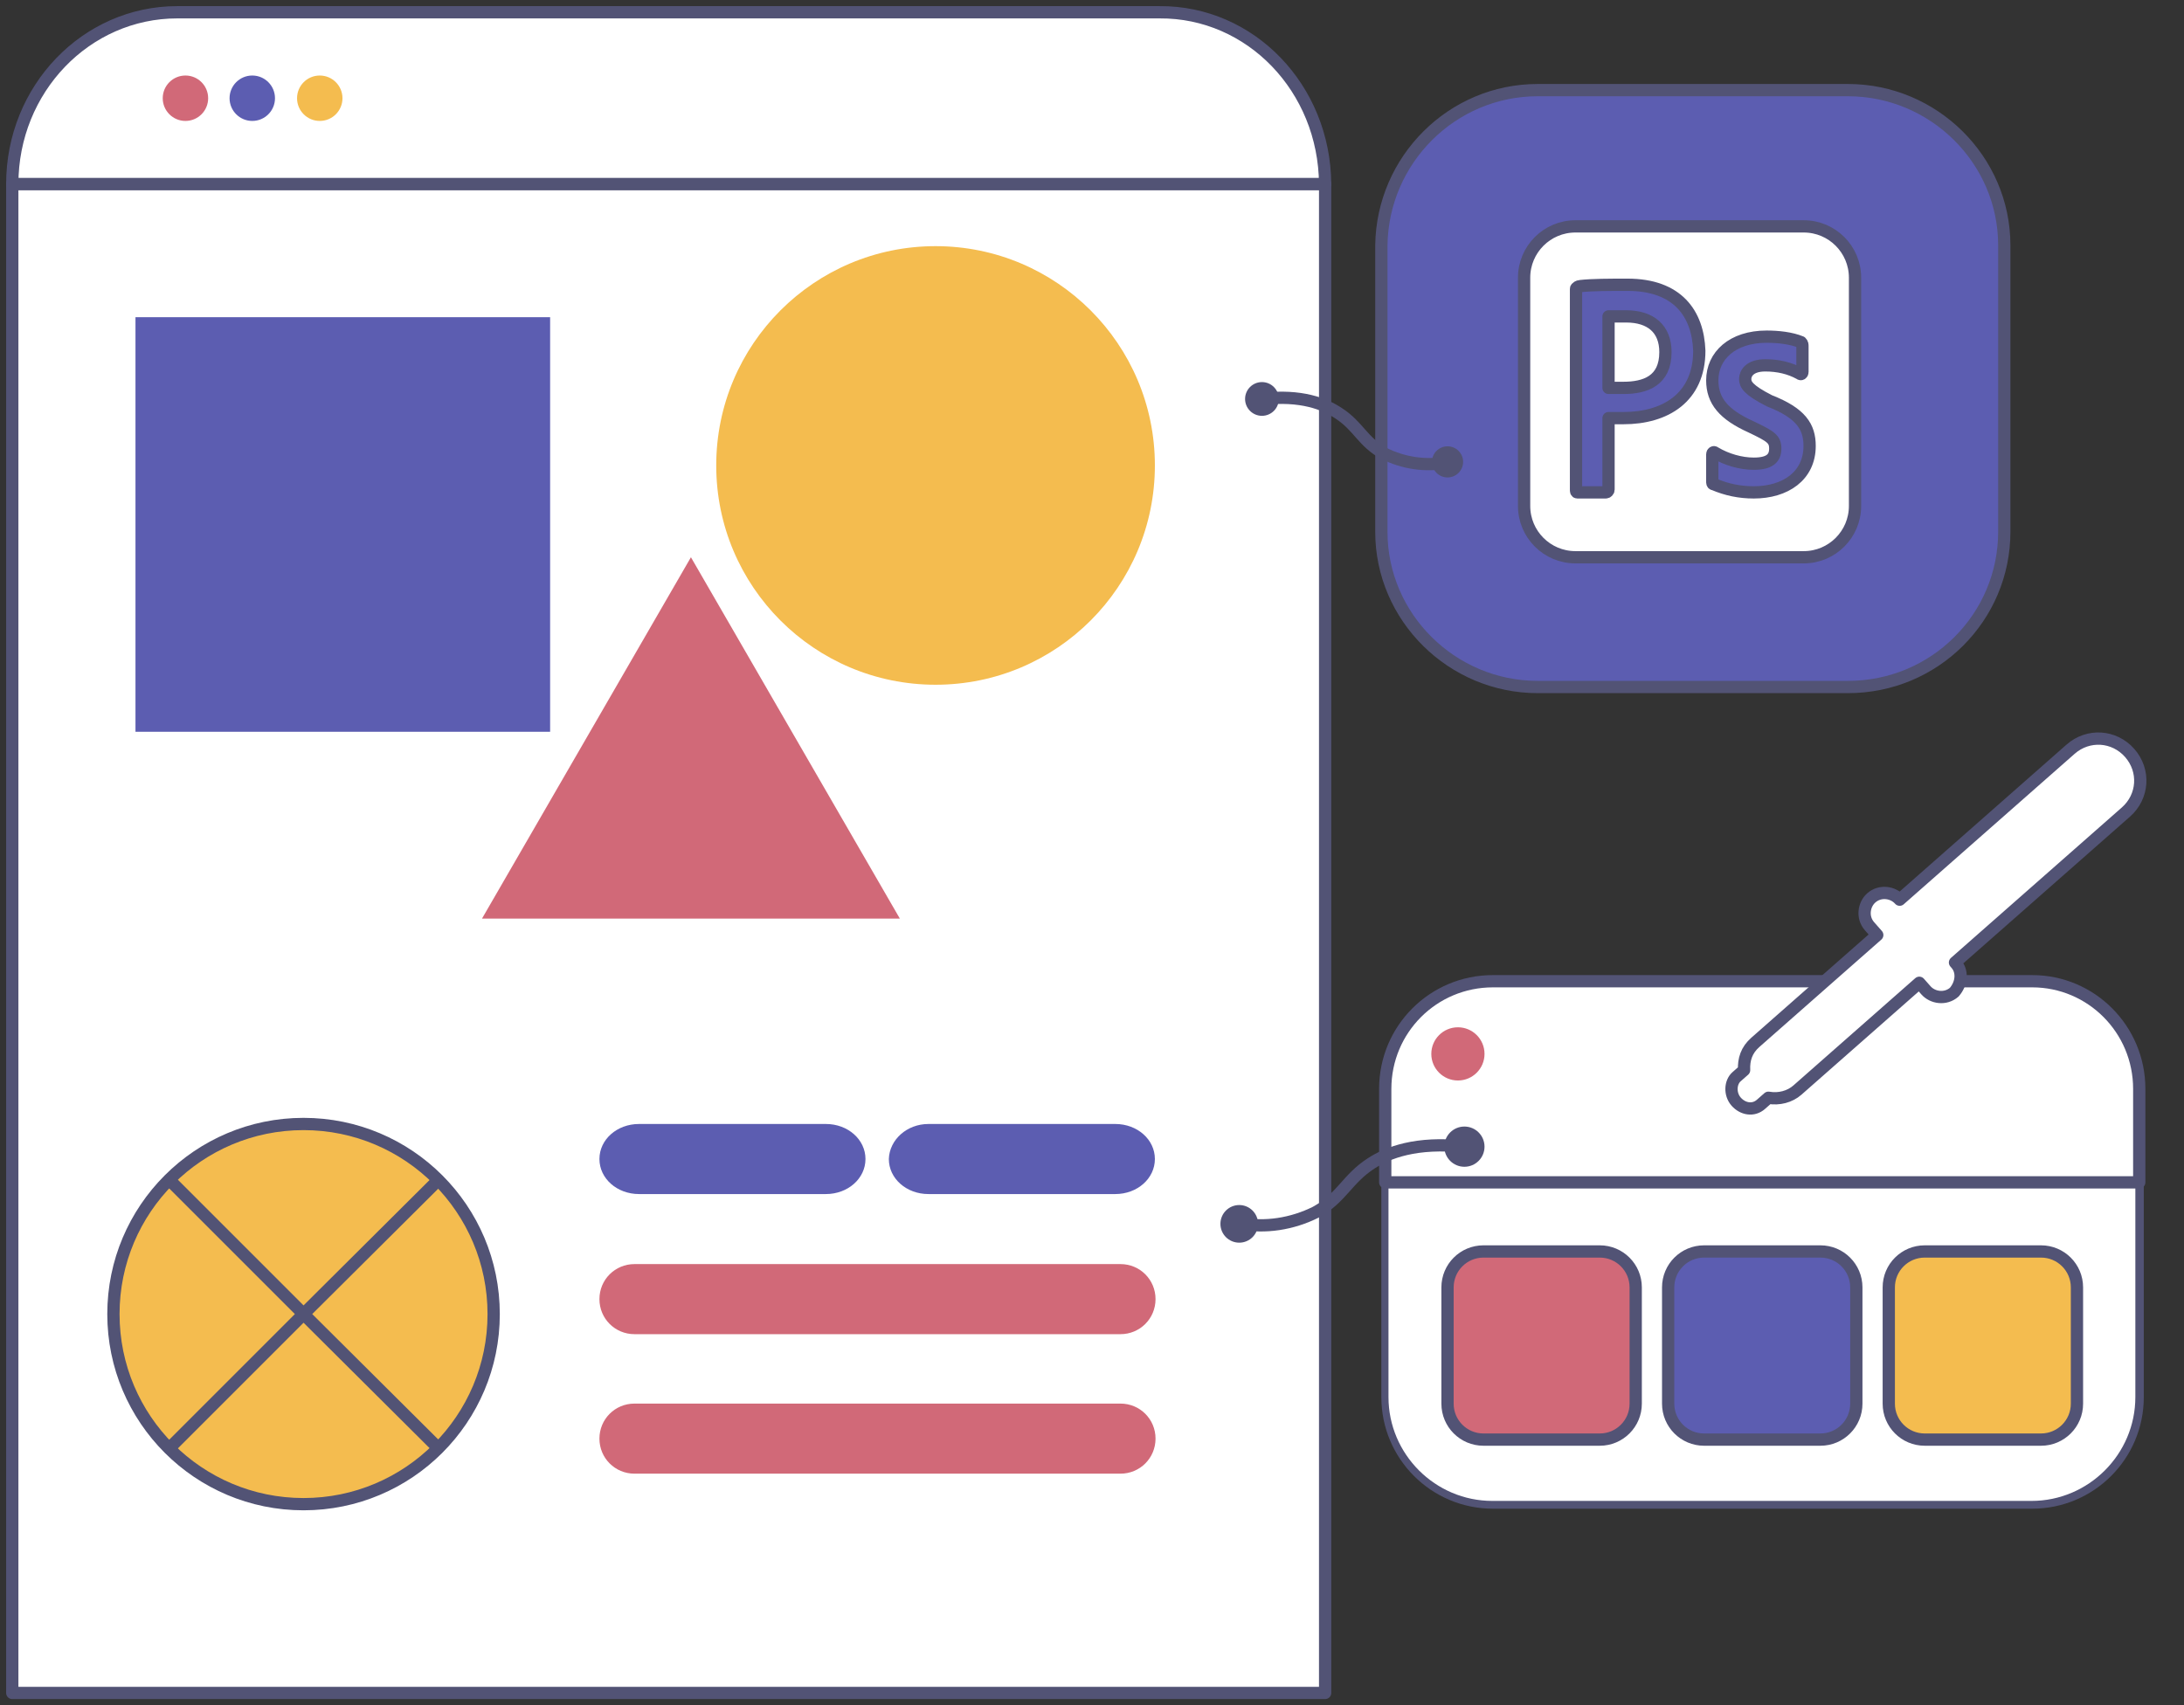 <svg width="178" height="139" viewBox="0 0 178 139" fill="none" xmlns="http://www.w3.org/2000/svg">
<rect x="0" y="0" width="178" height="139" fill="#333333" stroke="none"/>
<path d="M108 15H1V138H108V15Z" fill="white" stroke="#525375" stroke-linecap="round" stroke-linejoin="round"/>
<path d="M108 15H1C1 7.259 7.012 1 14.447 1H94.5C101.935 0.945 107.947 7.204 108 15Z" fill="white" stroke="#525375" stroke-linecap="round" stroke-linejoin="round"/>
<path d="M15.114 9.858C16.137 9.858 16.965 9.03 16.965 8.007C16.965 6.985 16.137 6.156 15.114 6.156C14.092 6.156 13.263 6.985 13.263 8.007C13.263 9.03 14.092 9.858 15.114 9.858Z" fill="#D16978"/>
<path d="M20.561 9.858C21.584 9.858 22.412 9.03 22.412 8.007C22.412 6.985 21.584 6.156 20.561 6.156C19.539 6.156 18.71 6.985 18.71 8.007C18.71 9.03 19.539 9.858 20.561 9.858Z" fill="#5C5DB1"/>
<path d="M26.061 9.858C27.084 9.858 27.912 9.03 27.912 8.007C27.912 6.985 27.084 6.156 26.061 6.156C25.039 6.156 24.21 6.985 24.21 8.007C24.21 9.03 25.039 9.858 26.061 9.858Z" fill="#F4BC4F"/>
<path d="M52.081 91.621H67.312C69.11 91.621 70.538 92.89 70.538 94.477C70.538 96.064 69.11 97.333 67.312 97.333H52.081C50.283 97.333 48.855 96.064 48.855 94.477C48.855 92.89 50.283 91.621 52.081 91.621Z" fill="#5C5DB1"/>
<path d="M75.668 91.621H90.899C92.697 91.621 94.125 92.89 94.125 94.477C94.125 96.064 92.697 97.333 90.899 97.333H75.668C73.87 97.333 72.442 96.064 72.442 94.477C72.495 92.89 73.923 91.621 75.668 91.621Z" fill="#5C5DB1"/>
<path d="M125.322 7.346H150.614C157.588 7.346 163.353 13.021 163.353 19.998V43.348C163.353 50.326 157.681 56.001 150.614 56.001H125.322C118.348 56.001 112.583 50.326 112.583 43.348V19.998C112.676 13.021 118.348 7.346 125.322 7.346Z" fill="#5C5DB1" stroke="#525375" stroke-miterlimit="10" stroke-linejoin="round"/>
<path d="M128.401 18.453H147.006C149.317 18.453 151.189 20.325 151.189 22.637V41.241C151.189 43.553 149.317 45.425 147.006 45.425H128.401C126.089 45.425 124.217 43.553 124.217 41.241V22.637C124.217 20.325 126.089 18.453 128.401 18.453Z" fill="white" stroke="#525375" stroke-miterlimit="10" stroke-linejoin="round"/>
<path d="M147.487 36.35C147.487 38.8 145.504 40.136 142.937 40.136C141.77 40.136 140.721 39.913 139.671 39.468C139.554 39.468 139.554 39.356 139.554 39.245V37.018C139.554 36.907 139.671 36.796 139.787 36.907C140.721 37.464 141.887 37.798 142.937 37.798C144.22 37.798 144.687 37.352 144.687 36.573C144.687 35.794 144.337 35.571 142.704 34.792C140.487 33.79 139.554 32.676 139.554 31.006C139.554 29.002 141.187 27.443 143.987 27.443C144.92 27.443 145.97 27.555 146.787 27.889C146.904 28 146.903 28.111 146.903 28.223V30.338C146.903 30.45 146.787 30.561 146.67 30.45C145.854 30.004 144.92 29.782 143.87 29.782C142.587 29.782 142.237 30.45 142.237 30.895C142.237 31.34 142.47 31.785 144.22 32.676C146.787 33.678 147.487 34.792 147.487 36.35Z" fill="#5C5DB1" stroke="#525375" stroke-miterlimit="10" stroke-linejoin="round"/>
<path d="M132.644 23.212C131.209 23.212 129.773 23.212 128.779 23.324C128.669 23.324 128.448 23.436 128.448 23.548V39.911C128.448 40.023 128.448 40.135 128.558 40.135H130.877C130.988 40.135 131.098 40.023 131.098 39.911V34.083H132.313C135.736 34.083 138.496 32.402 138.496 28.591C138.386 25.566 136.73 23.212 132.644 23.212ZM132.313 31.618C131.871 31.618 131.54 31.618 131.098 31.618V25.79C131.319 25.79 131.981 25.79 132.534 25.79C134.521 25.79 135.736 26.798 135.736 28.704C135.736 31.057 134.079 31.618 132.313 31.618Z" fill="#5C5DB1" stroke="#525375" stroke-miterlimit="10" stroke-linejoin="round"/>
<path d="M51.711 103.042H91.322C92.909 103.042 94.178 104.311 94.178 105.898C94.178 107.484 92.909 108.754 91.322 108.754H51.711C50.124 108.754 48.855 107.484 48.855 105.898C48.855 104.311 50.124 103.042 51.711 103.042Z" fill="#D16978"/>
<path d="M165.627 79.667H121.679C116.654 79.667 112.582 83.739 112.582 88.763V113.884C112.582 118.908 116.654 122.98 121.679 122.98H165.627C170.651 122.98 174.723 118.908 174.723 113.884V88.763C174.723 83.739 170.651 79.667 165.627 79.667Z" fill="#525375"/>
<path d="M174.035 88.763V113.884C174.035 118.538 170.227 122.346 165.573 122.346H121.626C116.972 122.346 113.164 118.538 113.164 113.884V88.763C113.164 84.109 116.972 80.302 121.626 80.302H165.573C170.28 80.302 174.035 84.057 174.035 88.763Z" fill="white"/>
<path d="M174.353 88.763V96.379H112.899V88.763C112.899 83.898 116.813 79.984 121.678 79.984H165.626C170.439 79.984 174.353 83.898 174.353 88.763Z" fill="white" stroke="#525375" stroke-linecap="round" stroke-linejoin="round"/>
<path d="M118.823 88.076C120.02 88.076 120.991 87.105 120.991 85.908C120.991 84.71 120.02 83.739 118.823 83.739C117.625 83.739 116.654 84.71 116.654 85.908C116.654 87.105 117.625 88.076 118.823 88.076Z" fill="#D16978"/>
<path d="M120.905 102.012H130.384C132.003 102.012 133.313 103.322 133.313 104.94V114.42C133.313 116.038 132.003 117.349 130.384 117.349H120.905C119.286 117.349 117.976 116.038 117.976 114.42V104.94C117.976 103.322 119.286 102.012 120.905 102.012Z" fill="#D16978" stroke="#525375" stroke-miterlimit="10" stroke-linejoin="round"/>
<path d="M138.886 102.012H148.366C149.984 102.012 151.294 103.322 151.294 104.94V114.42C151.294 116.038 149.984 117.349 148.366 117.349H138.886C137.268 117.349 135.958 116.038 135.958 114.42V104.94C135.958 103.322 137.268 102.012 138.886 102.012Z" fill="#5C5DB1" stroke="#525375" stroke-miterlimit="10" stroke-linejoin="round"/>
<path d="M156.868 102.012H166.347C167.966 102.012 169.276 103.322 169.276 104.94V114.42C169.276 116.038 167.966 117.349 166.347 117.349H156.868C155.249 117.349 153.939 116.038 153.939 114.42V104.94C153.939 103.322 155.249 102.012 156.868 102.012Z" fill="#F4BC4F" stroke="#525375" stroke-miterlimit="10" stroke-linejoin="round"/>
<path d="M159.28 80.872C158.563 81.503 157.509 81.34 156.968 80.725L156.427 80.111L146.491 88.859C145.877 89.4 144.992 89.634 144.131 89.482L143.516 90.023C142.902 90.564 142.041 90.413 141.5 89.799C140.959 89.184 141.02 88.221 141.532 87.77L142.147 87.229C142.106 86.356 142.347 85.598 143.064 84.966L153 76.218L152.369 75.501C151.737 74.784 151.901 73.731 152.516 73.19C153.233 72.558 154.286 72.722 154.827 73.337L168.757 61.071C170.191 59.809 172.31 59.943 173.573 61.377C174.835 62.811 174.701 64.93 173.267 66.193L159.336 78.458L159.426 78.561C159.968 79.175 159.906 80.138 159.28 80.872Z" fill="white" stroke="#525375" stroke-linecap="round" stroke-linejoin="round"/>
<path d="M51.711 114.413H91.322C92.909 114.413 94.178 115.682 94.178 117.269C94.178 118.855 92.909 120.125 91.322 120.125H51.711C50.124 120.125 48.855 118.855 48.855 117.269C48.855 115.682 50.124 114.413 51.711 114.413Z" fill="#D16978"/>
<path d="M102.851 33.896C103.611 33.896 104.226 33.28 104.226 32.52C104.226 31.761 103.611 31.145 102.851 31.145C102.092 31.145 101.476 31.761 101.476 32.52C101.476 33.28 102.092 33.896 102.851 33.896Z" fill="#525375"/>
<path d="M117.977 38.919C118.678 38.919 119.246 38.351 119.246 37.65C119.246 36.949 118.678 36.381 117.977 36.381C117.276 36.381 116.707 36.949 116.707 37.65C116.707 38.351 117.276 38.919 117.977 38.919Z" fill="#525375"/>
<path d="M102.851 32.519C106.077 32.149 107.981 32.942 109.092 33.682C110.731 34.74 111.048 36.009 112.794 36.961C114.38 37.755 116.178 38.019 117.923 37.702" stroke="#525375" stroke-miterlimit="10" stroke-linejoin="round"/>
<path d="M119.352 95.109C120.257 95.109 120.991 94.375 120.991 93.469C120.991 92.564 120.257 91.83 119.352 91.83C118.446 91.83 117.712 92.564 117.712 93.469C117.712 94.375 118.446 95.109 119.352 95.109Z" fill="#525375"/>
<path d="M101 101.296C101.847 101.296 102.534 100.609 102.534 99.762C102.534 98.915 101.847 98.228 101 98.228C100.153 98.228 99.467 98.915 99.467 99.762C99.467 100.609 100.153 101.296 101 101.296Z" fill="#525375"/>
<path d="M119.351 93.469C115.438 93.046 113.111 93.945 111.736 94.844C109.779 96.113 109.356 97.647 107.24 98.811C105.337 99.762 103.115 100.133 101 99.71" stroke="#525375" stroke-miterlimit="10" stroke-linejoin="round"/>
<path d="M24.739 122.612C33.297 122.612 40.235 115.674 40.235 107.117C40.235 98.559 33.297 91.621 24.739 91.621C16.181 91.621 9.244 98.559 9.244 107.117C9.244 115.674 16.181 122.612 24.739 122.612Z" fill="#F4BC4F" stroke="#525375" stroke-miterlimit="10" stroke-linejoin="round"/>
<path d="M13.792 96.168L24.739 107.115L35.739 118.063" stroke="#525375" stroke-miterlimit="10" stroke-linejoin="round"/>
<path d="M35.739 96.168L24.739 107.115L13.792 118.063" stroke="#525375" stroke-miterlimit="10" stroke-linejoin="round"/>
<path d="M44.836 25.856H11.042V59.65H44.836V25.856Z" fill="#5C5DB1"/>
<path d="M56.312 45.424L39.283 74.881H73.341L56.312 45.424Z" fill="#D16978"/>
<path d="M76.25 55.816C86.122 55.816 94.125 47.813 94.125 37.941C94.125 28.069 86.122 20.065 76.25 20.065C66.378 20.065 58.374 28.069 58.374 37.941C58.374 47.813 66.378 55.816 76.25 55.816Z" fill="#F4BC4F"/>
</svg>
